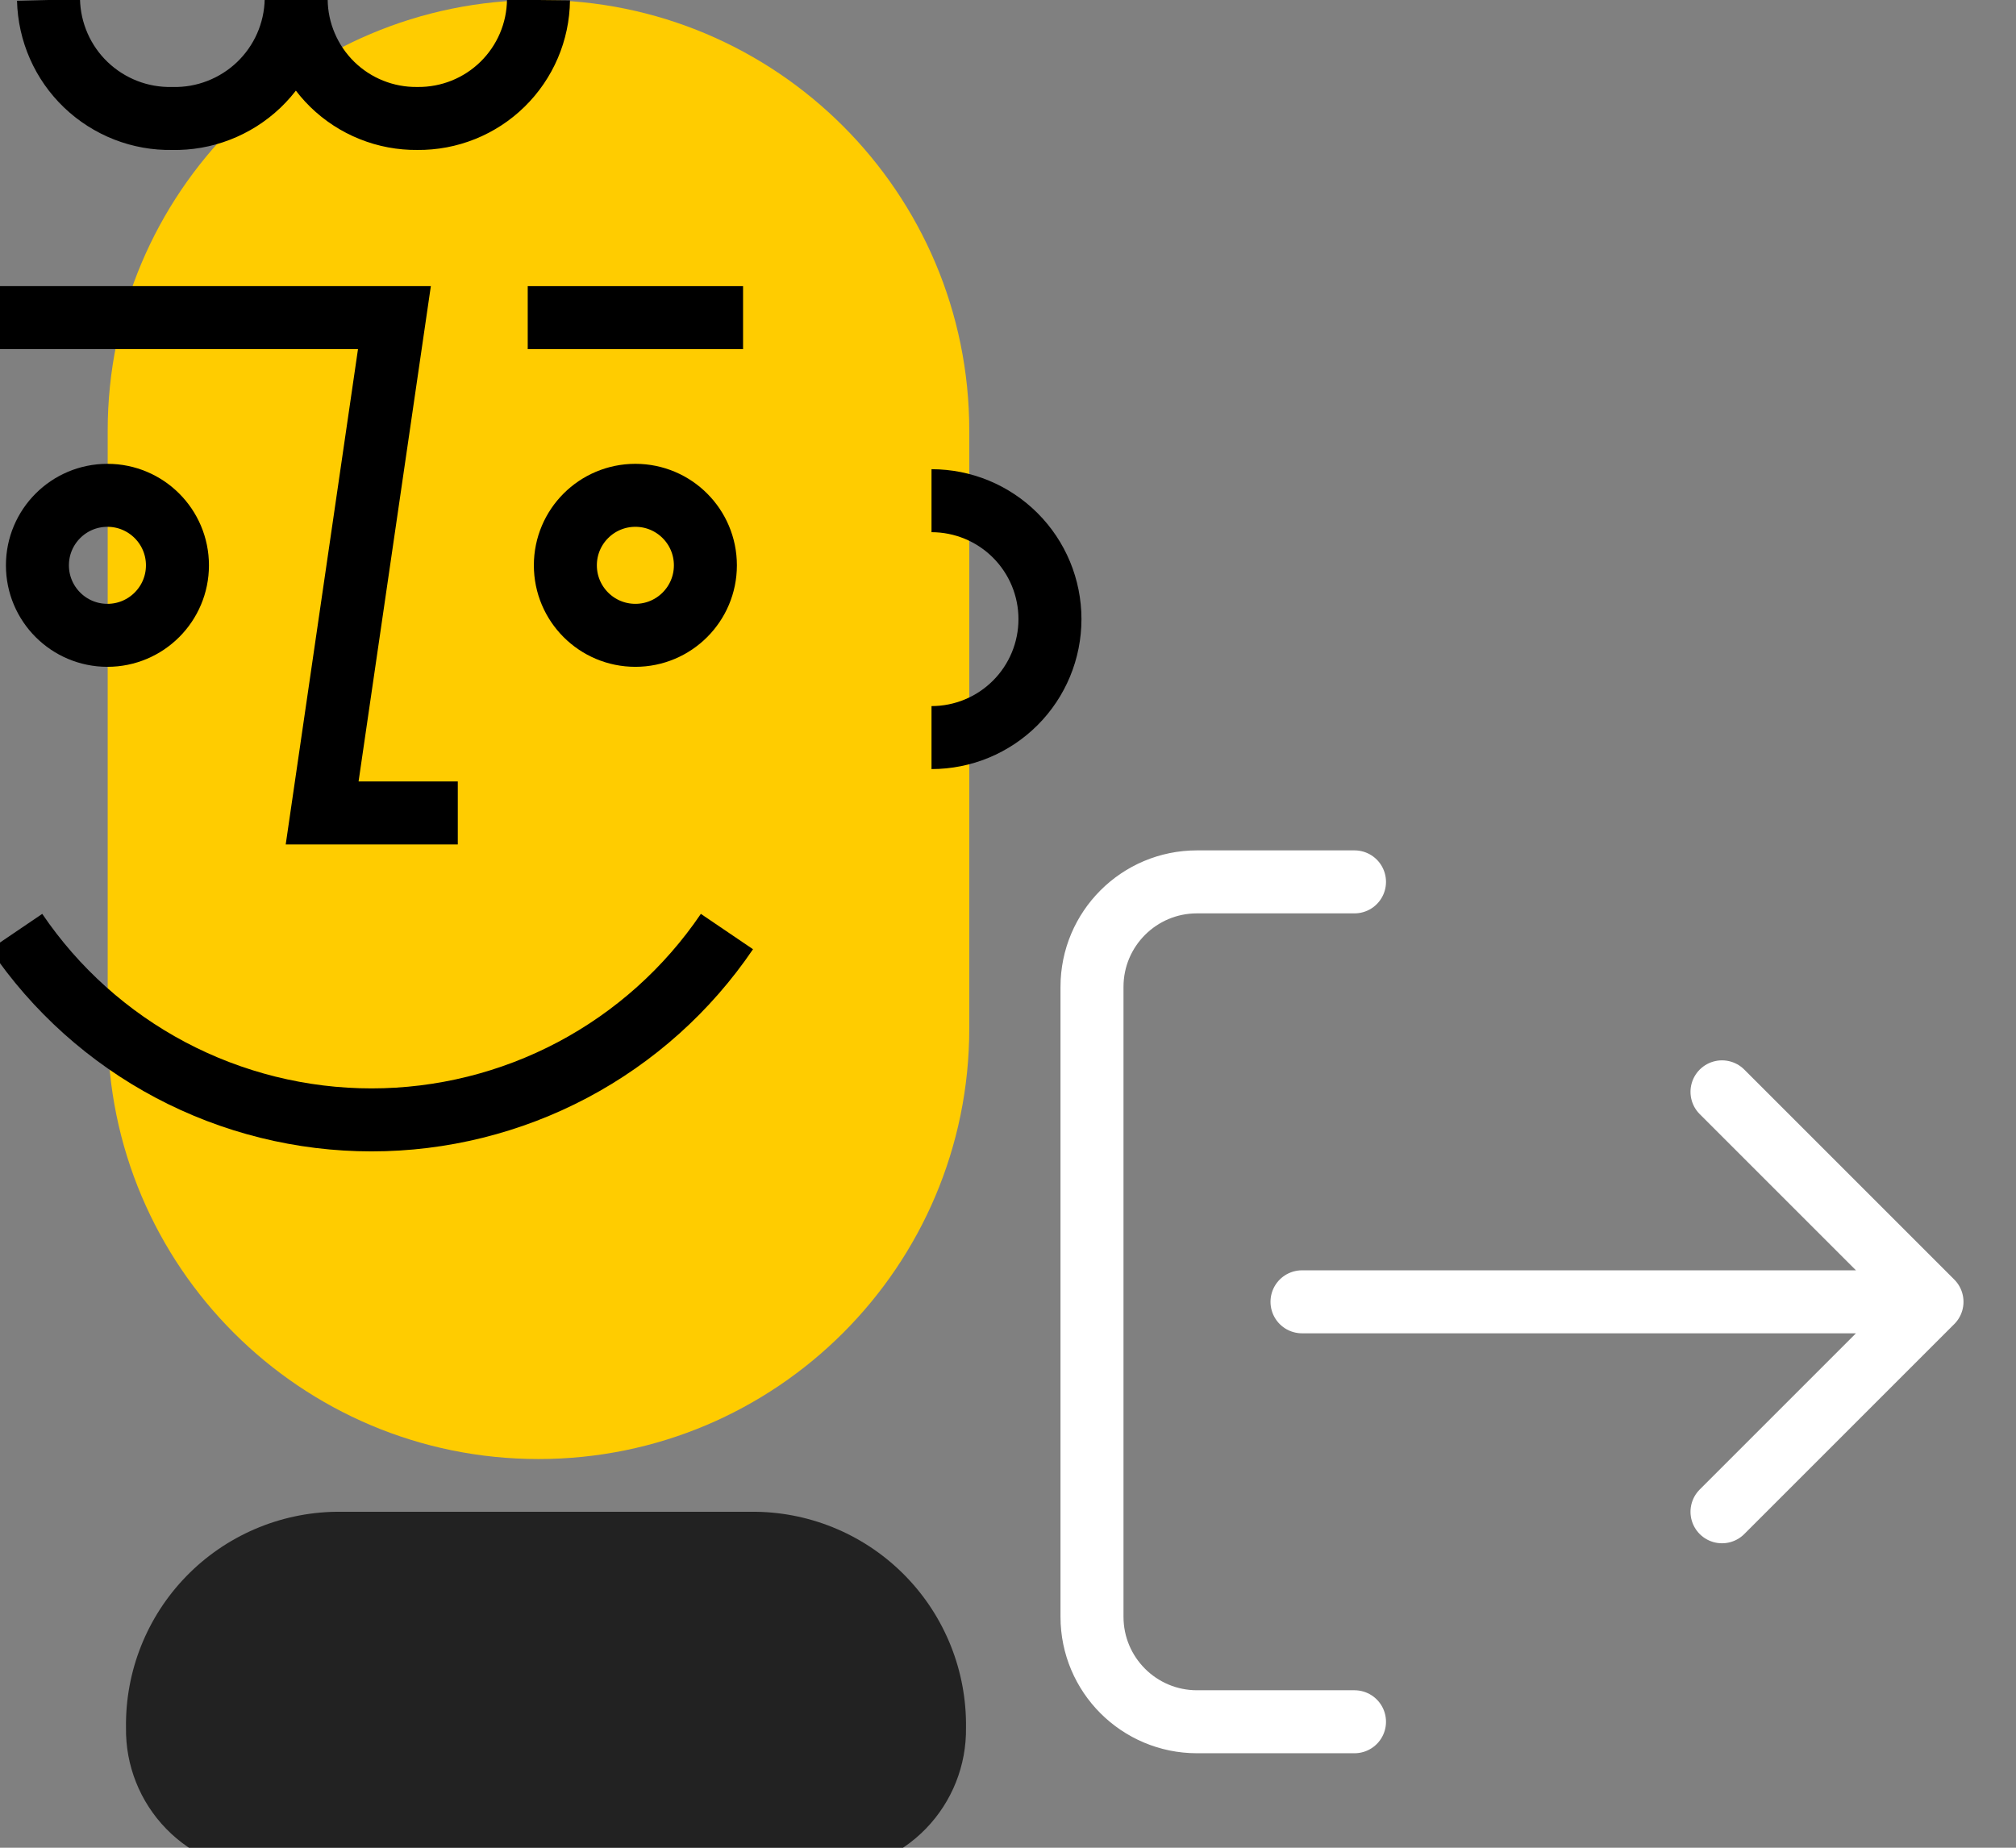 <svg width="48" height="44" viewBox="0 0 48 44" fill="none" xmlns="http://www.w3.org/2000/svg">
<rect x="0" y="0" width="48" height="44" fill="#808080" stroke="none"/>
<g clip-path="url(#clip0_1114_728)">
<path d="M32.25 21H28.5C27.119 21 26 22.119 26 23.5V38.5C26 39.881 27.119 41 28.5 41H32.25M41 26L46 31M46 31L41 36M46 31L31 31" stroke="white" stroke-width="1.5" stroke-linecap="round" stroke-linejoin="round"/>
<path d="M12.822 0H12.82C7.156 0 2.564 4.592 2.564 10.256V24.488C2.564 30.152 7.156 34.744 12.82 34.744H12.822C18.486 34.744 23.078 30.152 23.078 24.488V10.256C23.078 4.592 18.486 0 12.822 0Z" fill="#FFCC00"/>
<path d="M0 7.564H9.391L7.67 19.359H10.9" stroke="black" stroke-width="1.5"/>
<path d="M2.558 15.129C3.478 15.129 4.225 14.383 4.225 13.462C4.225 12.541 3.478 11.795 2.558 11.795C1.637 11.795 0.891 12.541 0.891 13.462C0.891 14.383 1.637 15.129 2.558 15.129Z" stroke="black" stroke-width="1.5"/>
<path d="M15.128 15.129C16.049 15.129 16.795 14.383 16.795 13.462C16.795 12.541 16.049 11.795 15.128 11.795C14.207 11.795 13.461 12.541 13.461 13.462C13.461 14.383 14.207 15.129 15.128 15.129Z" stroke="black" stroke-width="1.5"/>
<path d="M22.179 17.564C22.927 17.564 23.644 17.267 24.173 16.738C24.702 16.209 24.999 15.492 24.999 14.743C24.999 13.995 24.702 13.278 24.173 12.749C23.644 12.22 22.927 11.923 22.179 11.923" stroke="black" stroke-width="1.5"/>
<path d="M1.155 0C1.173 0.764 1.492 1.491 2.044 2.019C2.597 2.548 3.336 2.837 4.1 2.821C4.479 2.83 4.856 2.764 5.21 2.626C5.563 2.489 5.886 2.284 6.161 2.022C6.435 1.76 6.655 1.447 6.808 1.1C6.961 0.753 7.044 0.379 7.052 0C7.056 0.375 7.134 0.745 7.282 1.089C7.429 1.434 7.643 1.746 7.91 2.008C8.178 2.27 8.495 2.477 8.843 2.616C9.191 2.756 9.563 2.825 9.937 2.821C10.694 2.829 11.423 2.537 11.963 2.008C12.504 1.479 12.813 0.757 12.821 0" stroke="black" stroke-width="1.5"/>
<path d="M12.565 7.564H17.692" stroke="black" stroke-width="1.5"/>
<path d="M17.308 22.183C16.371 23.565 15.11 24.696 13.635 25.478C12.16 26.259 10.516 26.668 8.846 26.668C7.177 26.668 5.533 26.259 4.058 25.478C2.583 24.696 1.322 23.565 0.385 22.183" stroke="black" stroke-width="1.5"/>
<path d="M18.975 10.641H11.283V10.769H18.975V10.641Z" fill="#FFCC00"/>
<path d="M8 36H18C19.345 36.019 20.627 36.572 21.564 37.536C22.502 38.501 23.018 39.798 23 41.143C23.012 42.04 22.668 42.905 22.043 43.548C21.418 44.191 20.563 44.559 19.666 44.572H6.333C5.436 44.559 4.581 44.191 3.956 43.548C3.331 42.905 2.987 42.04 3 41.143C2.981 39.798 3.497 38.501 4.435 37.536C5.372 36.572 6.655 36.019 8 36Z" fill="#222222"/>
</g>
<defs>
<clipPath id="clip0_1114_728">
<rect width="48" height="44" fill="white"/>
</clipPath>
</defs>
</svg>
